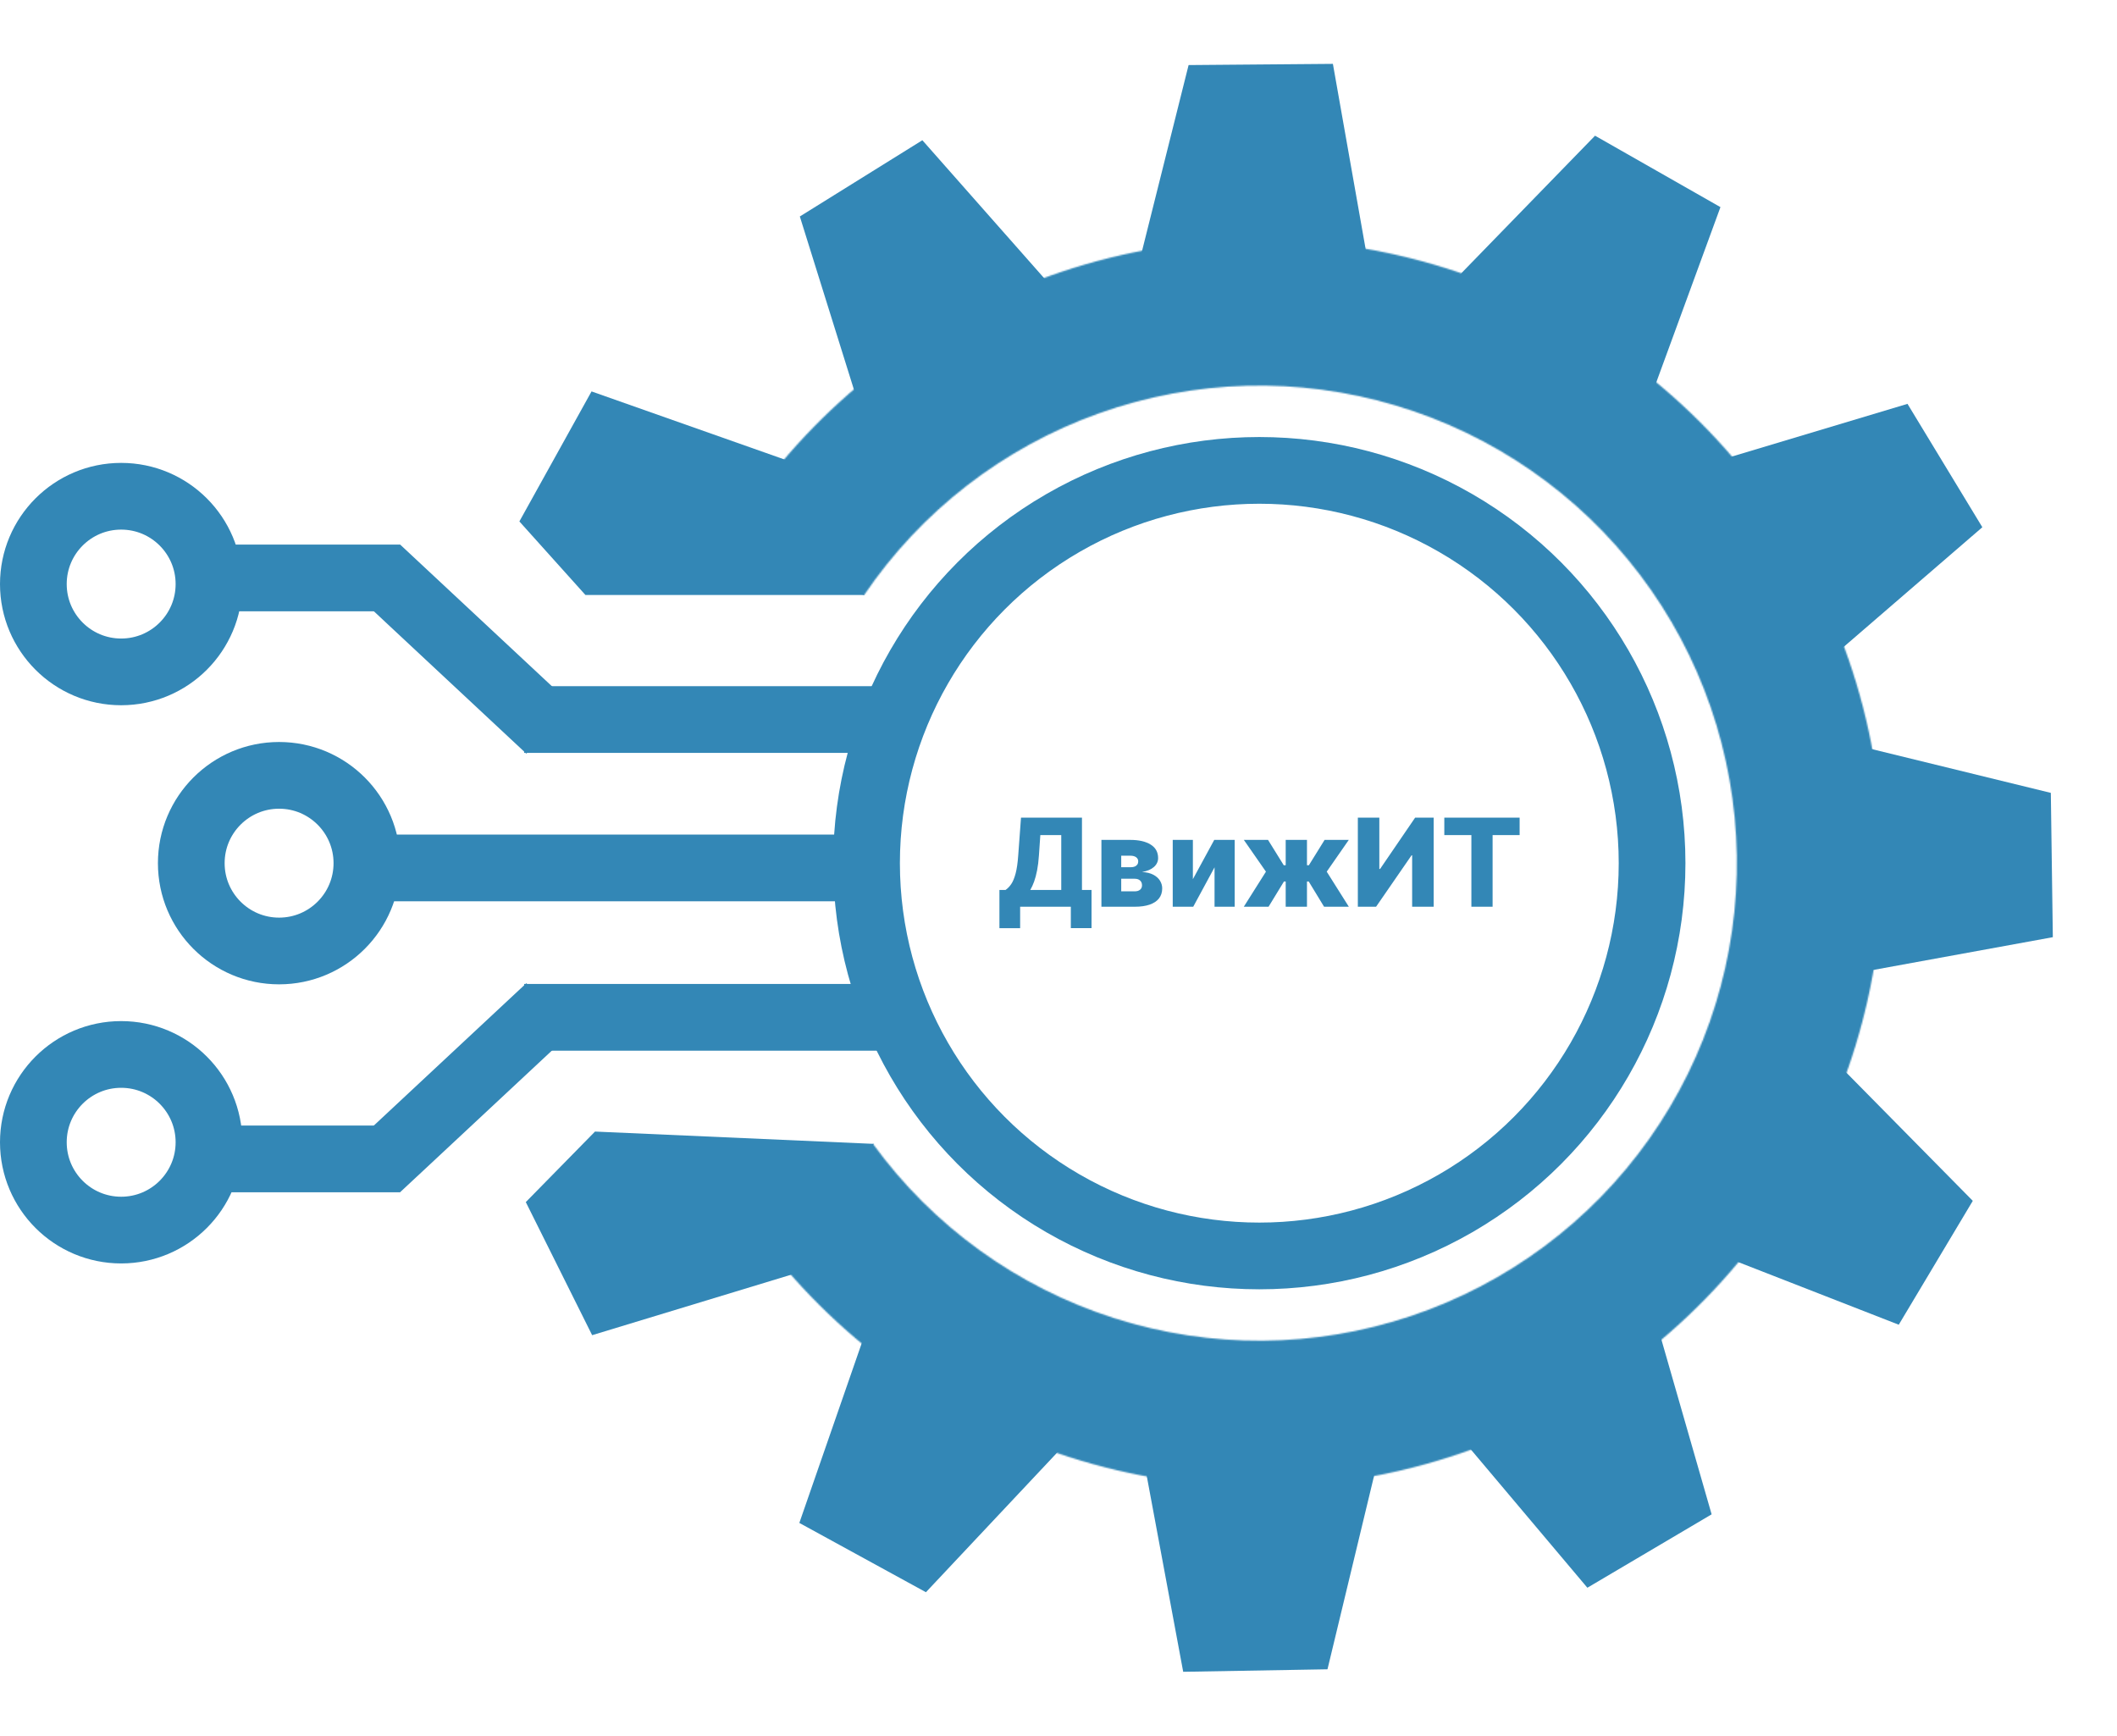 <svg width="1555" height="1275" viewBox="0 0 1555 1275" fill="none" xmlns="http://www.w3.org/2000/svg">
<circle cx="925" cy="634" r="288.5" stroke="#3387B6" stroke-width="49"/>
<mask id="path-2-inside-1_52_30" fill="white">
<path d="M554.675 903.488C611.947 982.189 692.802 1040.6 785.511 1070.24C878.221 1099.89 977.964 1099.22 1070.27 1068.35C1162.58 1037.48 1242.65 977.999 1298.87 898.544C1355.09 819.089 1384.54 723.79 1382.94 626.469C1381.34 529.148 1348.77 434.868 1289.97 357.305C1231.17 279.742 1149.18 222.929 1055.91 195.108C962.638 167.287 862.927 169.904 771.242 202.581C679.557 235.257 600.667 296.293 546.014 376.835L634.748 437.046C676.604 375.362 737.024 328.617 807.242 303.591C877.46 278.565 953.826 276.56 1025.26 297.868C1096.69 319.175 1159.48 362.686 1204.52 422.089C1249.55 481.492 1274.49 553.698 1275.72 628.232C1276.94 702.767 1254.39 775.754 1211.34 836.605C1168.28 897.457 1106.95 943.009 1036.26 966.654C965.563 990.298 889.174 990.806 818.17 968.102C747.167 945.399 685.243 900.666 641.381 840.391L554.675 903.488Z"/>
</mask>
<path d="M554.675 903.488C611.947 982.189 692.802 1040.6 785.511 1070.24C878.221 1099.89 977.964 1099.22 1070.27 1068.35C1162.58 1037.48 1242.65 977.999 1298.87 898.544C1355.09 819.089 1384.54 723.79 1382.94 626.469C1381.34 529.148 1348.77 434.868 1289.97 357.305C1231.17 279.742 1149.18 222.929 1055.91 195.108C962.638 167.287 862.927 169.904 771.242 202.581C679.557 235.257 600.667 296.293 546.014 376.835L634.748 437.046C676.604 375.362 737.024 328.617 807.242 303.591C877.46 278.565 953.826 276.56 1025.26 297.868C1096.69 319.175 1159.48 362.686 1204.52 422.089C1249.55 481.492 1274.49 553.698 1275.72 628.232C1276.94 702.767 1254.39 775.754 1211.34 836.605C1168.28 897.457 1106.95 943.009 1036.26 966.654C965.563 990.298 889.174 990.806 818.17 968.102C747.167 945.399 685.243 900.666 641.381 840.391L554.675 903.488Z" stroke="#3387B6" stroke-width="218" mask="url(#path-2-inside-1_52_30)"/>
<line x1="656" y1="528.5" x2="385" y2="528.5" stroke="#3387B6" stroke-width="49"/>
<line x1="656" y1="637.5" x2="286" y2="637.5" stroke="#3387B6" stroke-width="49"/>
<line y1="-24.5" x2="271" y2="-24.5" transform="matrix(-1 8.74228e-08 8.74228e-08 1 656 771.719)" stroke="#3387B6" stroke-width="49"/>
<line x1="294" y1="424.5" x2="169" y2="424.5" stroke="#3387B6" stroke-width="49"/>
<line y1="-24.5" x2="125" y2="-24.5" transform="matrix(-1 8.74228e-08 8.74228e-08 1 294 875.719)" stroke="#3387B6" stroke-width="49"/>
<line x1="403.321" y1="535.629" x2="277.249" y2="417.945" stroke="#3387B6" stroke-width="49"/>
<line y1="-24.5" x2="172.463" y2="-24.5" transform="matrix(-0.731 0.682 0.682 0.731 420.039 758)" stroke="#3387B6" stroke-width="49"/>
<circle cx="89" cy="429" r="64.5" stroke="#3387B6" stroke-width="49"/>
<circle cx="205" cy="634" r="64.5" stroke="#3387B6" stroke-width="49"/>
<circle cx="89" cy="839" r="64.5" stroke="#3387B6" stroke-width="49"/>
<path d="M434.5 287.5L597.5 345L635 437H430L381.5 383L434.5 287.5Z" fill="#3387B6"/>
<path d="M434.948 980.692L600.325 930.435L641.846 840.178L437.045 831.139L386.211 882.947L434.948 980.692Z" fill="#3387B6"/>
<path d="M677.5 103L775.5 214L722.5 274.5L632.5 303L587.5 159L677.5 103Z" fill="#3387B6"/>
<path d="M979.053 46.911L1004.83 192.721L928.065 216.727L836.403 194.138L873.057 47.791L979.053 46.911Z" fill="#3387B6"/>
<path d="M1263.72 152.134L1212.8 291.175L1134.36 273.391L1066.43 207.832L1171.61 99.674L1263.72 152.134Z" fill="#3387B6"/>
<path d="M1456.09 387.255L1343.99 483.994L1284.1 430.313L1256.62 339.997L1401.11 296.627L1456.09 387.255Z" fill="#3387B6"/>
<path d="M1507.87 688.362L1362.21 714.951L1337.78 638.32L1359.86 546.534L1506.4 582.372L1507.87 688.362Z" fill="#3387B6"/>
<path d="M1394.69 973.013L1256.75 919.198L1276.17 841.146L1343.13 774.603L1449.07 882.021L1394.69 973.013Z" fill="#3387B6"/>
<path d="M1165.97 1166.2L1070.55 1052.98L1124.93 993.712L1215.56 967.29L1257.24 1112.29L1165.97 1166.2Z" fill="#3387B6"/>
<path d="M869.093 1227.94L841.996 1082.37L918.541 1057.67L1010.4 1079.43L975.077 1226.1L869.093 1227.94Z" fill="#3387B6"/>
<path d="M587.14 1118.6L635.686 978.718L714.418 995.165L783.452 1059.56L680.128 1169.49L587.14 1118.6Z" fill="#3387B6"/>
<path d="M734.109 681.756V653.663H738.616C740.129 652.641 741.513 651.213 742.771 649.381C744.028 647.527 745.104 644.928 745.999 641.582C746.893 638.216 747.533 633.773 747.916 628.255L749.962 600.545H794.738V653.663H801.769V681.724H786.556V666H749.322V681.756H734.109ZM756.769 653.663H779.525V613.393H764.152L763.129 628.255C762.852 632.41 762.405 636.075 761.787 639.249C761.169 642.424 760.434 645.194 759.582 647.559C758.729 649.903 757.792 651.937 756.769 653.663ZM809.024 666V616.909H830.214C836.542 616.909 841.528 618.049 845.171 620.329C848.836 622.587 850.668 625.901 850.668 630.268C850.668 632.804 849.635 634.988 847.568 636.82C845.523 638.631 842.614 639.857 838.843 640.496C842.167 640.666 844.926 641.327 847.121 642.477C849.315 643.628 850.956 645.087 852.043 646.856C853.129 648.624 853.673 650.51 853.673 652.513C853.673 655.411 852.895 657.861 851.339 659.864C849.784 661.866 847.504 663.39 844.5 664.434C841.517 665.478 837.852 666 833.506 666H809.024ZM823.566 654.686H833.506C835.168 654.686 836.467 654.292 837.405 653.504C838.364 652.715 838.843 651.629 838.843 650.244C838.843 648.752 838.364 647.58 837.405 646.728C836.467 645.876 835.168 645.45 833.506 645.45H823.566V654.686ZM823.566 636.98H830.629C831.759 636.98 832.728 636.81 833.538 636.469C834.347 636.128 834.965 635.638 835.391 634.999C835.839 634.359 836.062 633.592 836.062 632.697C836.062 631.398 835.54 630.375 834.496 629.629C833.474 628.884 832.046 628.511 830.214 628.511H823.566V636.98ZM876.205 645.769L891.897 616.909H906.918V666H892.121V637.044L876.46 666H861.407V616.909H876.205V645.769ZM913.606 666L929.874 640.24L913.638 616.909H931.408L942.945 635.51H944.384V616.909H960.012V635.51H961.419L972.956 616.909H990.726L974.522 640.24L990.758 666H972.573L961.291 647.463H960.012V666H944.384V647.463H943.105L931.791 666H913.606ZM997.374 600.545H1013.16V638.259H1013.71L1039.47 600.545H1053.08V666H1037.26V628.223H1036.84L1010.77 666H997.374V600.545ZM1060.89 613.393V600.545H1116.21V613.393H1096.36V666H1080.77V613.393H1060.89Z" fill="#3387B6"/>
</svg>
